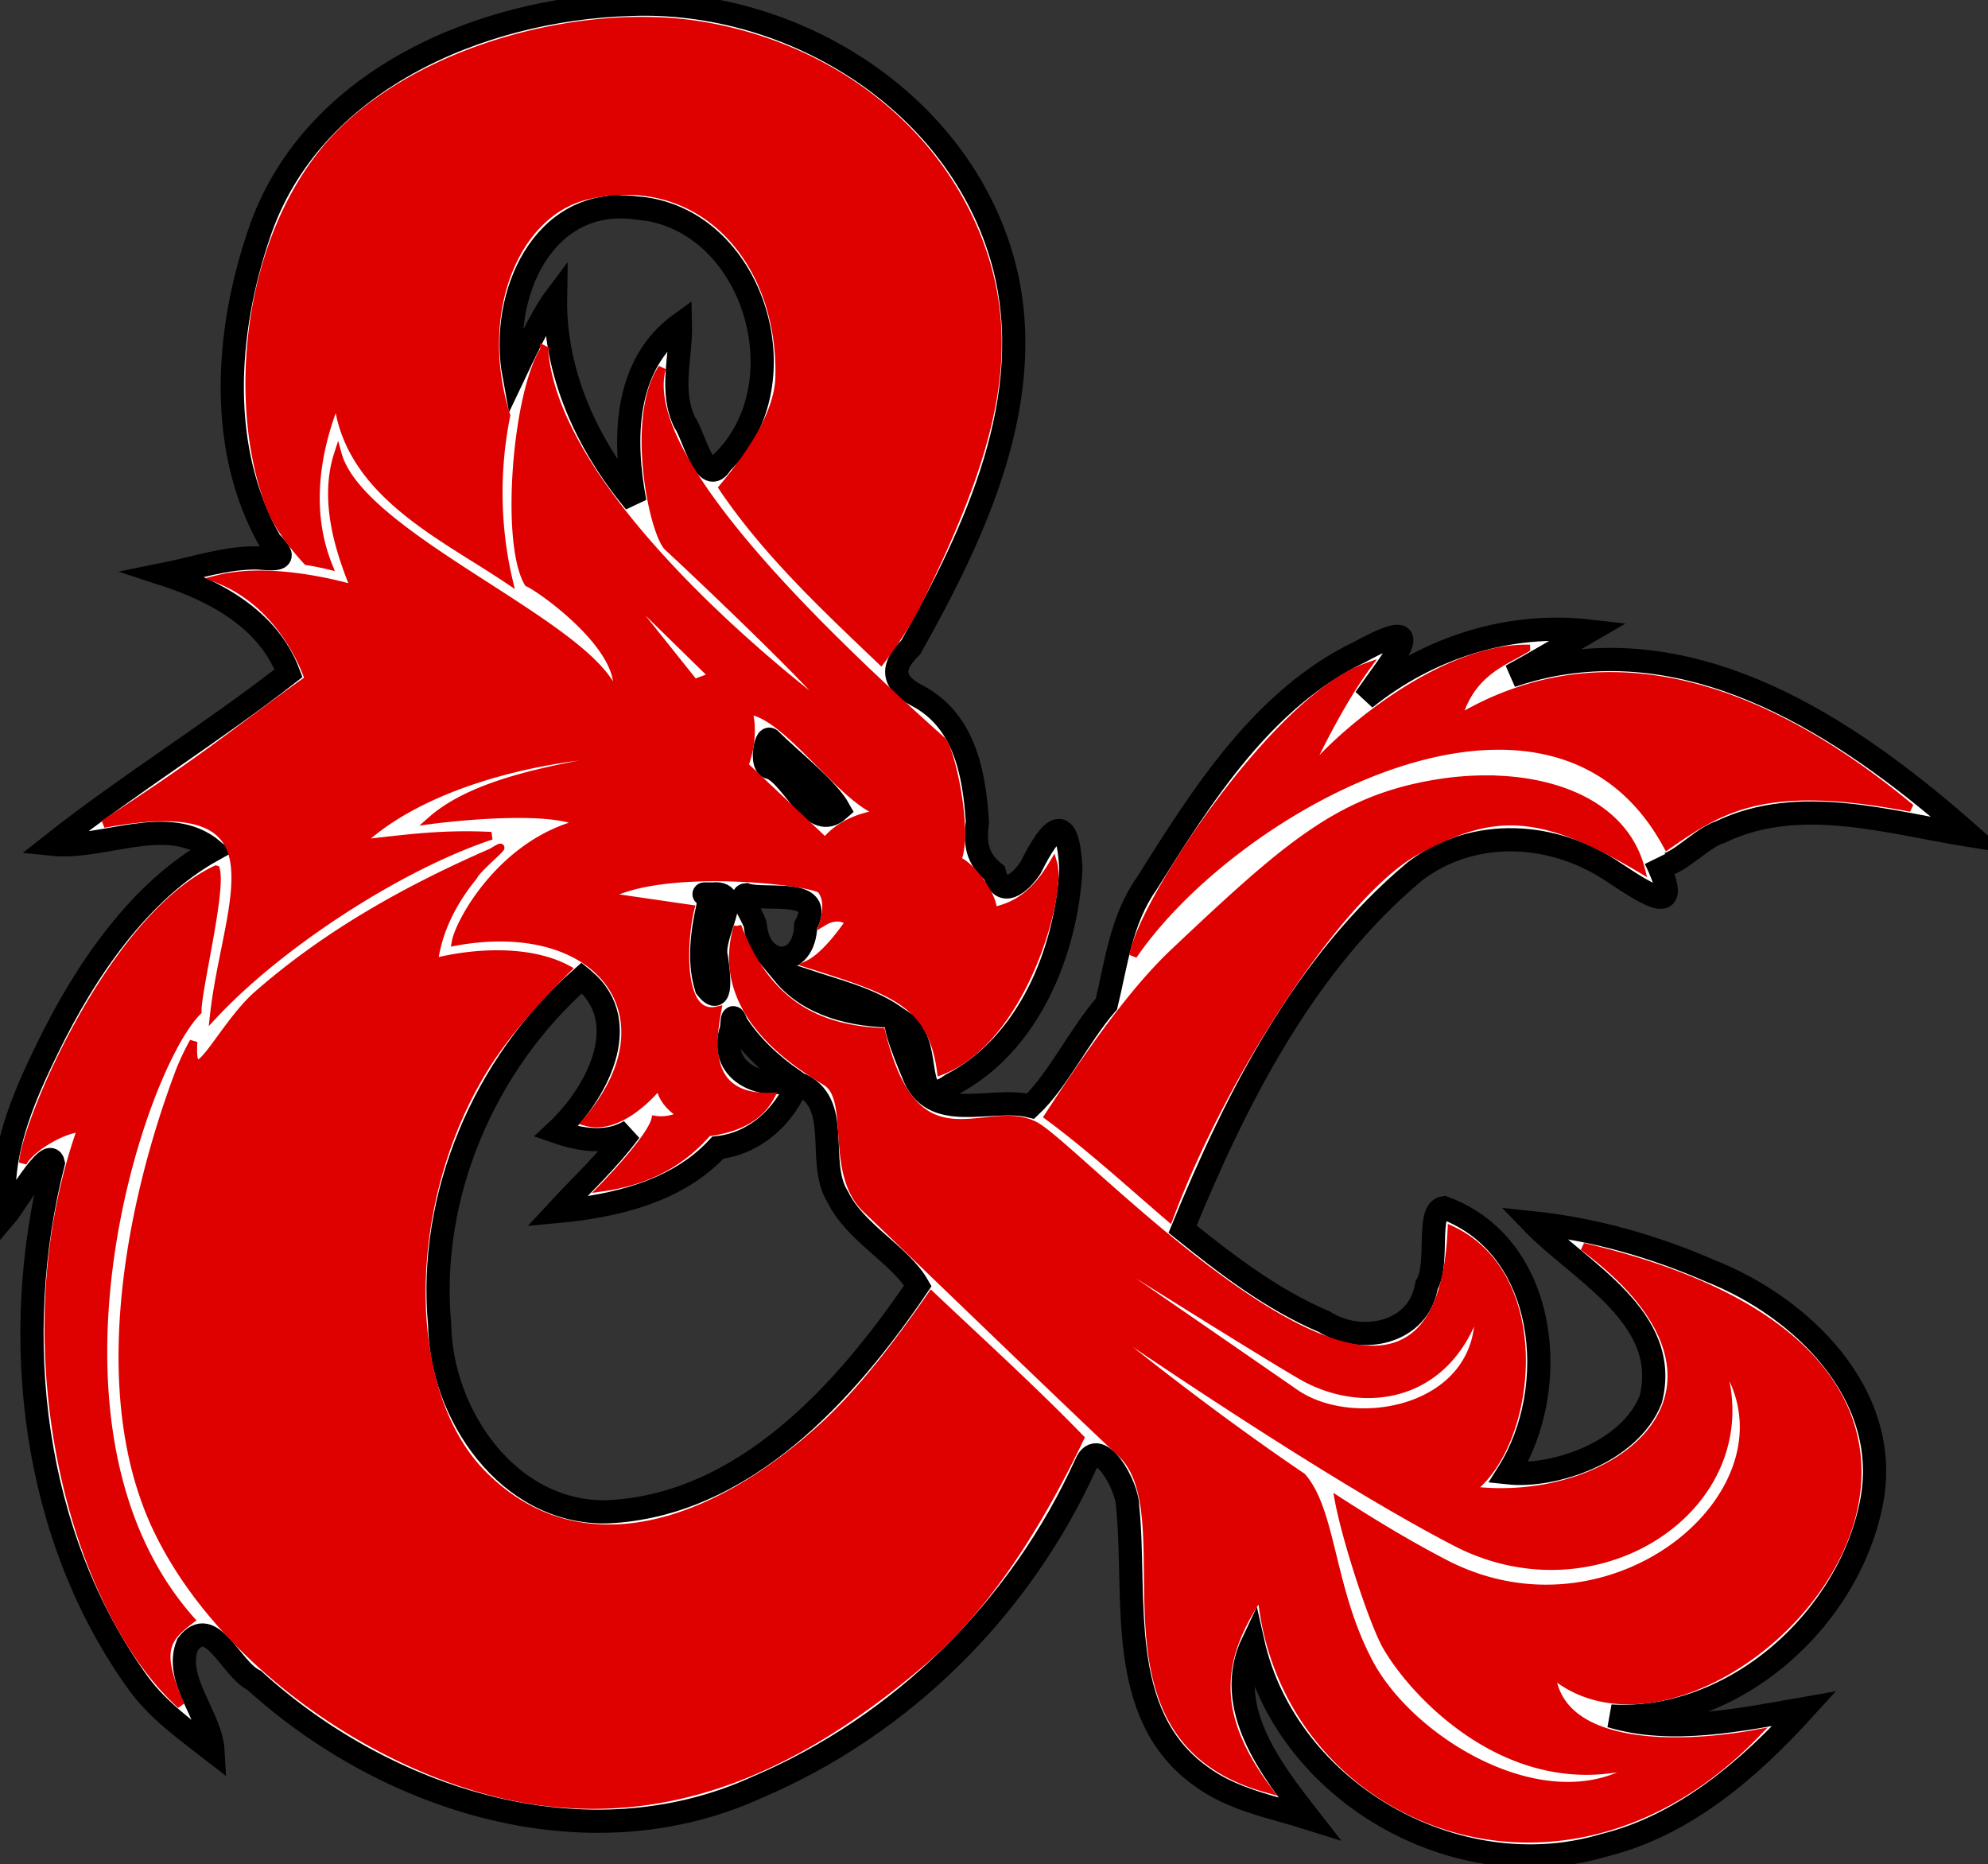 <svg width="257" height="241" fill="none" xmlns="http://www.w3.org/2000/svg"><rect width="100%" height="100%" fill="#333333" stroke="none"/><path fill-rule="evenodd" clip-rule="evenodd" d="M81.5.568c-19.5.57-41.462 9.925-48.047 29.763-4.294 12.641-5.348 27.82 1.524 39.741 2.505 2.418.841 2.252-1.669 2.052-4.131-.057-8.087 1.31-12.093 2.115 6.665 2.17 13.485 5.849 16.091 12.79-9.962 7.763-20.65 14.334-30.533 22.114 6.65.691 14.965-4.034 20.723.752-9.435 5.248-16.47 15.568-21.3 25.496-3.32 6.779-6.466 14.012-5.477 21.775 1.213-1.415 5.66-9.192 6.17-6.831-5.716 22.502-2.777 48.205 11.017 67.293 2.594 3.547 6.209 6.087 9.638 8.753-.253-4.546-5.15-9.275-3.292-13.792 3.08-4.087 5.554 3.184 8.643 4.663 17.084 15.543 42.958 23.804 64.887 13.841 18.865-7.999 34.205-23.244 42.631-41.902 1.621-3.736 5.368 2.861 5.366 5.567 1.198 11.684-1.671 26.846 9.402 34.82 4.114 3.083 9.294 3.995 14.082 5.507-4.902-6.285-11.304-14.415-7.296-22.804 4.36 19.443 26.327 31.918 45.323 26.281 10.484-2.573 18.89-9.899 25.981-17.694-8.144 1.423-17.142 3.36-25.031.967 15.994.918 30.991-12.592 33.779-28.025 2.39-13.667-9.125-24.843-20.859-29.496-7.321-3.199-15.091-5.418-23.047-6.254 6.122 6.342 17.998 12.236 15.281 22.86-2.761 6.941-12.642 10.096-18.415 9.475 6.886-10.91 5.186-29.296-8.304-34.272-2.352.291-.554 7.23-2.252 10.022-.976 6.22-8.38 7.77-13.217 4.723-6.761-2.873-12.64-7.406-18.329-11.973 7.011-17.06 15.78-34.364 30.098-46.306 7.652-5.754 18.029-5.058 25.723.233 4.642 3.05 9.074 5.97 5.285-1.789 1.324 2.69 5.429-2.561 8.398-3.467 10.252-4.935 21.823-1.209 32.367.463-14.559-12.855-33.18-25.808-53.688-22.144-1.918.341-3.922.886-5.697 1.485 3.401-1.86 6.726-3.856 10.087-5.79-10.453-1.199-20.845 2.175-28.973 8.717 3.524-5.103 8.924-11.254-.594-6.069-12.588 5.992-20.488 18.588-27.664 30.021-3.287 4.626-3.938 10.417-5.186 15.54-3.545 4.065-6.253 9.867-9.791 13.2-5.163-1.298-12.852 2.497-15.259-4.337-.683-1.586-3.995-9.615-.727-5.79 3.308 2.253.507 11.093 5.759 7.35 9.983-5.151 14.869-17.21 15.423-27.927-.378-7.335-2.426-5.718-5.209-.119-1.382 2.069-3.795 4.053-4.664.675-2.272-1.78-2.57-3.817-2.209-6.571-.4-6.245-1.629-13.138-7.814-16.36-3.429-1.778-3.265-3.836-.792-6.24 8.341-14.847 16.652-32.402 11.938-49.777C123.991 13.133 102.488-.243 81.5.568Zm.667 26.296c15.195 1.075 21.819 22.697 11.11 32.969-2.015 3.441-3.554-3.514-4.767-5.257-1.969-4.032-.434-8.48-.543-12.723-7.365 5.32-7.424 15.032-5.886 23.046-6.164-7.446-10.425-16.586-10.264-26.427-1.945 2.587-4.628 8.44-5.377 10.009-1.877-10.188 3.669-23.172 15.727-21.617ZM99.594 95.64c2.776 2.724 7.464 6.418 8.873 8.998-3.409 3.078-5.791-4.118-8.804-5.396-1.494.046-.684-4.358-.07-3.602Zm-7.34 19.913c3.985-.24-.417 5.303.36 8.233.273 1.785.916 6.727-1.308 3.9-1.193-3.912-.368-8.123.55-12.002-2.119-.186.355-.092.398-.131Zm4.192.112c2.495.871 10.415-1.055 7.714 3.963-.174 5.746-5.925 5.502-6.49.191.05-.96-2.415-4.057-1.224-4.154Zm7.41 11c3.957 1.376 8.198 2.302 11.717 4.677-5.197-.048-10.838-1.305-14.3-5.504l2.583.827Zm-28.366 0c6.636 5.617 1.455 14.925-3.609 19.629 3.059 1.059 6.636 1.698 9.56-.094-2.799 3.773-6.262 6.981-9.443 10.419 7.51-.7 15.532-2.551 20.81-8.265 4.75-.519 8.55-3.986 10.305-8.322 5.995 2.41 2.281 10.126 5.202 14.725 2.298 4.687 8.047 7.432 10.341 11.456-9.276 13.708-22.508 28.478-40.243 29.227-12.788.206-21.42-12.696-21.577-24.204-1.552-16.575 5.721-33.71 18.36-44.811l.294.24Zm19.687 5.621c1.87 2.94 4.487 5.333 7.325 7.321-4.433 1.341-9.638-1.346-7.979-6.492.162-.355.026-2.728.654-.829Z" fill="#fff" stroke="#000" stroke-width="3"/><path fill-rule="evenodd" clip-rule="evenodd" d="M81.527 2.702C67.01 3.073 50.5 9.08 41.992 19.43 31.62 32.048 30.055 52.29 34.737 65.07c.923 2.517 2.713 5.045 4.953 7.489a32.98 32.98 0 0 1 2.773.55c-2.83-7.05-1.665-14.805 1.156-21.656 1.16 12.206 13.533 17.733 22.15 23.558-1.62-6.863-1.73-14.269-.306-21.29-4.206-13.314 1.181-26.276 10.466-28.44a21.95 21.95 0 0 1 5.286-.593c11.816.162 19.817 10.776 19.523 23.998-.095 4.263-2.97 9.175-7.317 14.364 5.626 8.331 13.161 15.408 20.467 22.373 1.962-2.604 3.626-5.183 4.87-7.716 9.308-18.95 13.37-32.727 7.49-47.277-5.88-14.55-19.526-24.515-35.575-27.148a46.652 46.652 0 0 0-6.273-.58 54.51 54.51 0 0 0-2.873-.001ZM70.358 45.189c-3.584 5.575-5.175 24.888-2.09 30.165 1.494.597 13.14 8.762 11.349 14.735-2.49-9.06-32.953-20.509-35.94-31.36-2.09 6.47.597 13.44 2.19 17.422 0 0-10.155-3.187-17.721-1.295C37.006 78.34 39.894 87.8 39.894 87.8c-8.828 6.238-12.419 9.602-26.481 18.716 24.374-4.523 15.893 9.819 14.235 24.69 8.562-9.16 23.916-19.178 35.862-23.161-6.885-.368-12.306.538-17.035 1.007 7.367-7.069 21.993-11.596 37.225-11.894-7.168 1.593-21.15 2.88-27.92 8.854 0 0 14.877-1.985 19.358.404-10.155 2.489-15.73 12.643-16.228 15.331 18.717-3.385 28.573 9.756 16.826 23.296 4.18 1.195 8.46-3.483 9.556-4.877.1 1.593 1.294 3.085 2.887 3.981 0 0-1.693.897-3.485.598-.597 2.489-6.769 8.761-6.769 8.761 6.023-.847 10.354-3.384 13.577-7.105 4.916-.634 7.032-2.652 8.127-4.643-8.96.299-7.468-7.865-6.87-11.15-5.078 1.194-4.48-9.16-3.484-13.142l-10.952-1.592c7.467-4.181 26.284-1.991 27.777-.895 1.294 1.493.398 4.181.398 4.181 1.991-1.195 3.285 0 3.285 0s-2.788 4.28-5.277 5.475c10.653 3.385 15.931 4.879 17.125 13.839 10.653-4.081 15.73-22.799 14.536-26.881-2.191 3.684-4.482 5.476-7.767 6.173 0-2.389-3.584-6.57-4.679-6.471 1.593-3.484-.697-14.137-1.892-15.53-21.205-18.917-39.025-38.131-36.237-48.186-4.281 6.371-1.163 21.437.796 23.195 1.959 1.758 21.604 20.31 21.206 21.405 0 0-35.643-26.183-37.236-46.99Zm7.567 28.273 14.238 13.94-2.39.895-11.848-14.835Zm119.383 10.375c-11.801 0-25.985 12.659-28.92 17.183 0 0 4.096-9.111 8.254-14.798-11.618 4.097-28.923 30.207-30.146 37.3 13.304-19.431 54.095-41.806 69.035-14.187 7.032-4.892 12.657-8.499 31.49-4.892-26.477-22.013-46.042-19.017-58.577-11.496 1.712-5.992 5.807-7.276 8.864-9.11ZM96.742 91.88c4.978.298 12.642 12.345 17.521 13.241-5.576.598-7.565 3.684-7.565 3.684l-10.454-9.857c.896-2.29 1.095-5.177.498-7.068Zm95.314 8.856c-2.23 0-4.527.209-6.829.61-12.276 2.143-19.055 8.156-33.469 21.765-5.302 5.006-10.724 12.733-16.254 21.202 5.437 4.009 10.48 8.645 15.665 13.083 7.402-19.704 22.53-42.3 31.952-47.391 9.664-5.222 15.68-5.616 29.021 2.341-2.022-7.861-10.422-11.625-20.086-11.61Zm-127.4 8.827c-.124.026-.464.208-1.108.606-10.83 4.722-21.224 10.49-30.269 18.413-4.758 4.168-8.72 13.634-8.264 6.087a33.997 33.997 0 0 0-1.746 3.654c-6.291 16.571-11.603 41.681-2.808 59.682 8.794 18 30.71 32.385 49.383 34.873 18.672 2.488 34.568-5.419 49.383-18.021 8.339-7.093 14.954-17.572 20.423-28.952-6.164-6.348-12.784-12.345-19.248-18.463-4.699 6.782-9.461 12.896-14.281 17.223-15.922 14.294-32.408 17.419-43.767 5.852-11.359-11.566-10.176-38.478 2.342-55.469 2.301-3.123 5.277-6.398 8.646-9.777-4.927-2.636-12.096-2.194-17.223-.893.522-4.137 2.497-7.906 5.11-11.094.442-1.004 3.965-3.833 3.427-3.721Zm-36.74 2.825c-13.54 6.372-24.659 32.854-24.958 37.931.797-1.692 4.979-4.379 7.567-4.479-9.956 27.976-1.196 61.826 12.842 74.569-3.087-6.969-1.99-8.52 1.296-11.009-21.803-24.69-6.671-71.083.895-78.65-.099-2.483 3.153-15.514 2.359-18.362Zm67.432 7.367c-3.285 11.25 7.825 17.858 11.448 20.112 3.623 2.254.281 11.782 5.177 16.425 4.895 4.643 24.079 23.225 32.954 31.561 8.876 8.335-5.475 36.736 18.917 43.406-7.766-10.354-5.975-17.622-.798-25.288 2.588 29.27 38.629 44.504 64.017 18.121-8.562 1.593-25.389 2.588-26.484-7.766 21.007 18.019 75.165-38.529 4.081-55.155 24.591 18.219 4.58 33.85-14.535 31.461 8.064-5.974 10.455-27.577-2.487-33.65-1.792 40.121-47.494-10.024-53.763-13.442-6.269-3.418-15.457 6.353-19.935-12.156-8.463-.398-14.809-3.773-18.592-13.629Zm31.402 32.248s33.395 21.138 41.413 25.802c8.017 4.663 19.18 3.115 22.941-9.167 1.129 13.57-15.848 16.867-23.689 11.425-7.842-5.442-40.665-28.06-40.665-28.06Zm10.279 15.075s32.12 22.455 51.184 32.316c19.063 9.862 41.079-5.743 33.833-24.258 12.624 16.146-12.703 38.663-35.229 26.983-4.48-2.322-9.142-5.114-13.744-8.085 1 5.288 4.487 15.889 6.179 18.821 3.698 6.406 16.517 20.033 33.058 14.981-11.436 8.393-29.67-2.293-35.3-12.896-5.06-9.532-4.738-19.562-8.679-24.044-16.673-11.294-31.302-23.818-31.302-23.818Z" fill="#DF0000" stroke="#DF0000" stroke-width="1"/></svg>
